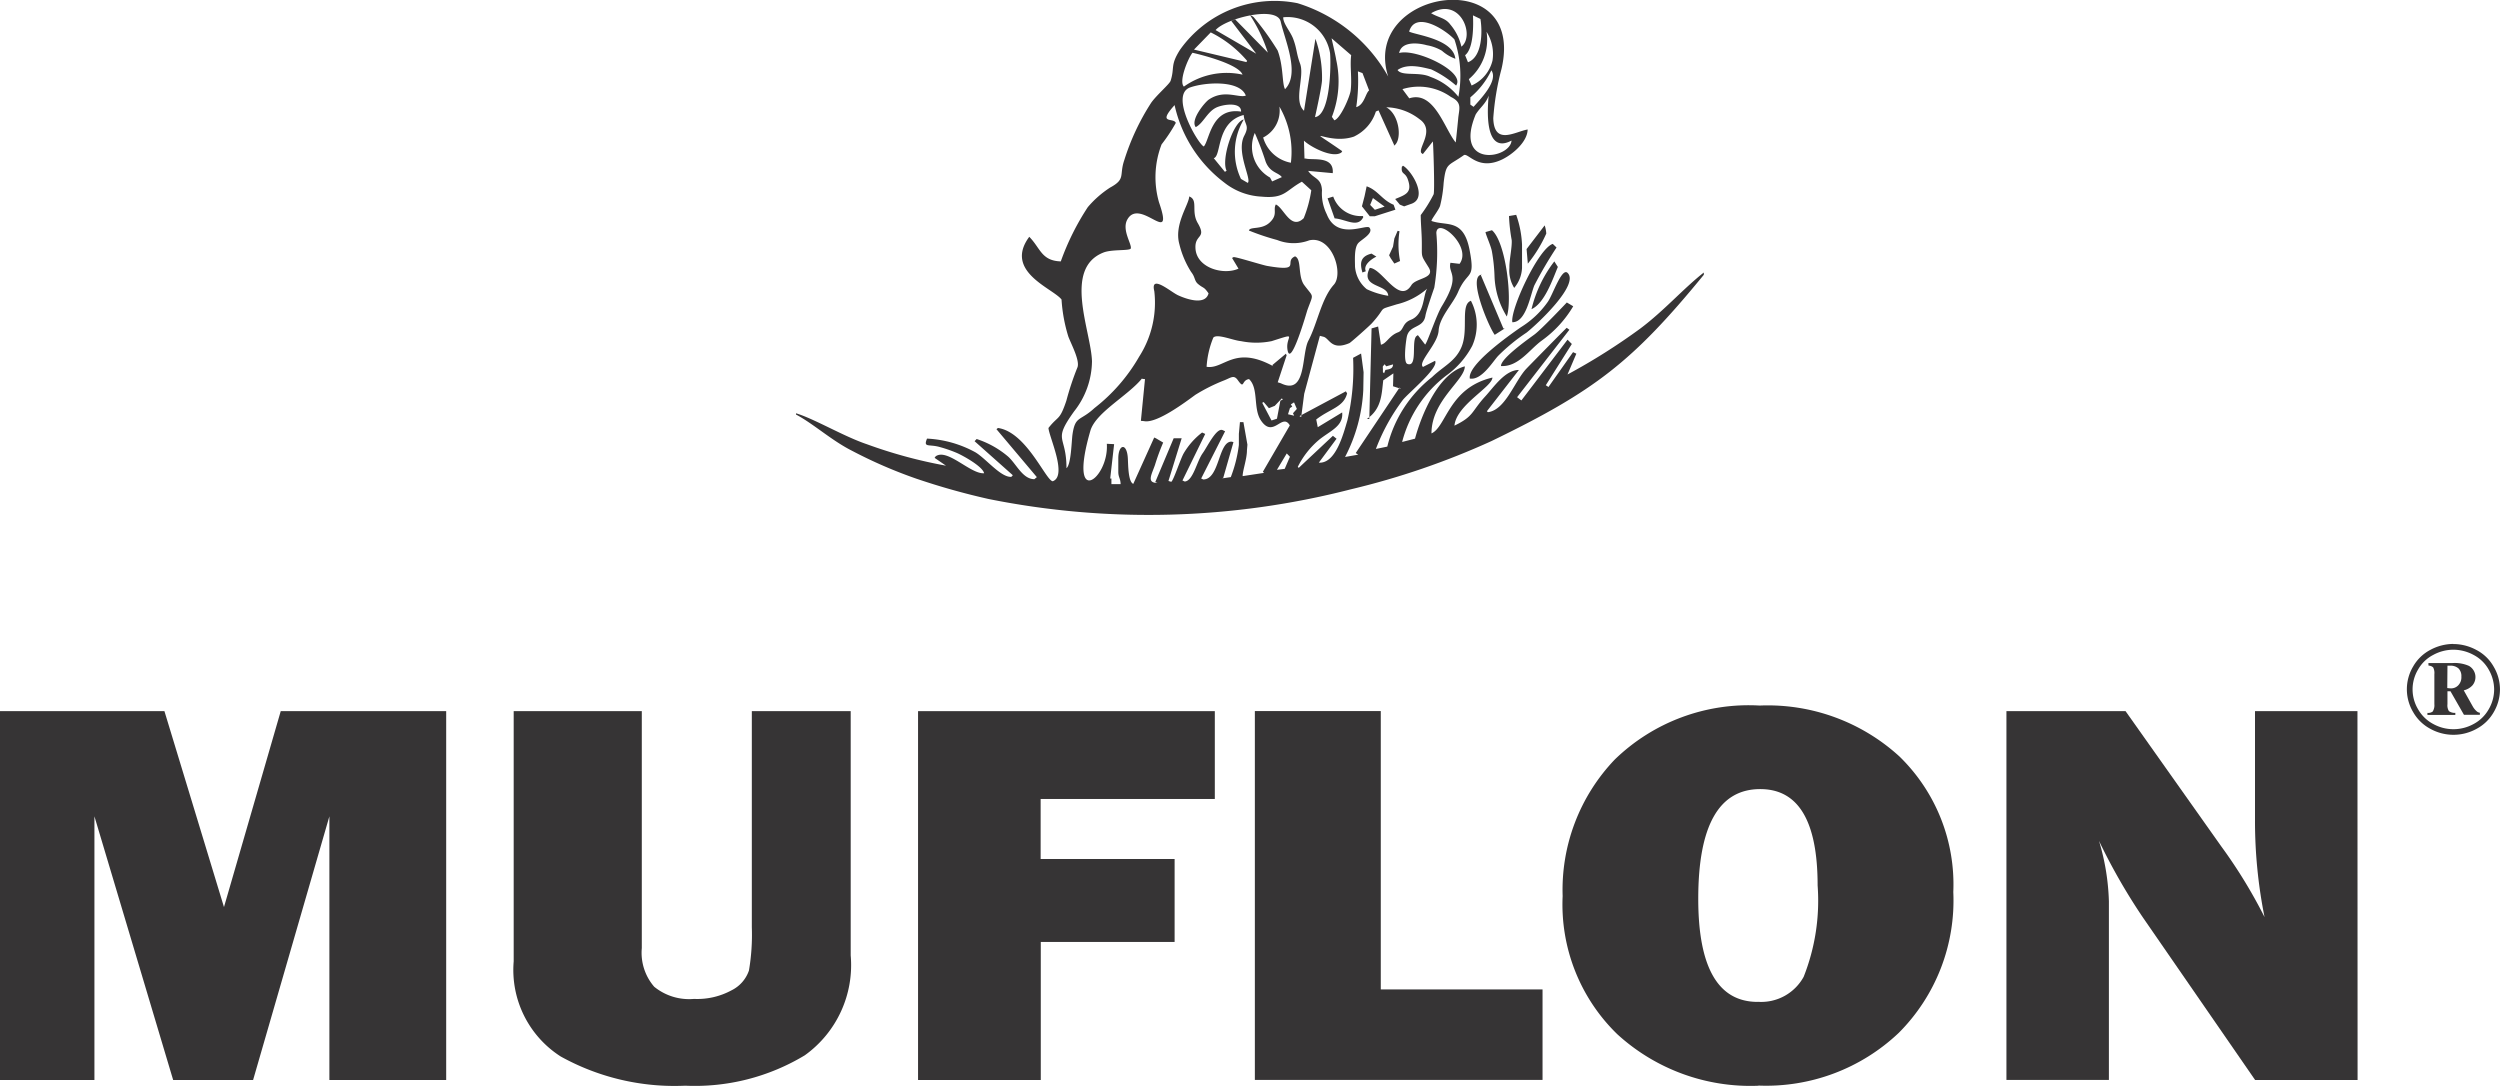 <svg xmlns="http://www.w3.org/2000/svg" width="122" height="52.99" viewBox="0 0 122 52.99">
  <g id="Layer_2" data-name="Layer 2" transform="translate(0 -0.001)">
    <g id="Layer_1" data-name="Layer 1" transform="translate(0 0.002)">
      <path id="Path_314" data-name="Path 314" d="M213.305,10l.229.239.476-.155-.57-.419Zm-.38,3.3.168-.063c-.138-.308.285-.6.516-.713l-.237-.147C212.813,12.514,212.8,12.854,212.926,13.294Zm1.56-1.661-.065.4-.191.419.078.145.178.26.279-.124a4.226,4.226,0,0,1-.027-1.453l-.092-.021Zm6.453.516.061.713a6.533,6.533,0,0,0,.9-1.468,1.489,1.489,0,0,0-.078-.4Zm-9.712-2.476.344.979c.551.04,1.132.489,1.4-.063l-.021-.052a1.427,1.427,0,0,1-1.447-.95Zm9.957,5.407c.629-.285,1.019-1.43,1.281-2.059l-.172-.27a6.223,6.223,0,0,0-1.113,2.329Zm-6.655-5.37.224.27.21.086.317-.113c.889-.268.057-1.629-.373-1.872l-.055.055c-.048.4.172.237.3.639C215.366,9.409,215.027,9.505,214.53,9.711Zm-1.495-.147-.13.5.384.486h.241l1.008-.321-.086-.241c-.564-.229-.767-.711-1.317-.9Zm6.347,6.774.489-.312h-.063l-1.1-2.606.057-.021C218.027,13.43,219.082,15.936,219.382,16.338Zm.7-5.8a8.439,8.439,0,0,0,.132,1.176c.025.325-.113.939-.113,1.306v.055a1.612,1.612,0,0,0,.235.971,1.623,1.623,0,0,0,.382-.971V11.935a5,5,0,0,0-.285-1.451Zm.159,5.183c.677.01.874-1.3,1.076-1.795A20.4,20.4,0,0,1,222.4,12.08l-.185-.178C221.5,12.147,220.134,15.118,220.243,15.726Zm-1.306-4.4c.021.153.264.665.314.948a8.406,8.406,0,0,1,.126,1.189,3.976,3.976,0,0,0,.6,1.983c.279-.8-.04-3.627-.725-4.21Zm.763,6.537c.839.048,1.382-.805,1.979-1.239a5.519,5.519,0,0,0,1.539-1.677l-.312-.185s-1.237,1.313-1.587,1.568-1.654,1.183-1.625,1.537Zm-1.524.612c.564.09,1.094-.793,1.365-1.094a8.88,8.88,0,0,1,1.4-1.149c.468-.365,2.606-2.342,2-2.916-.283-.266-.719,1.071-.962,1.413a4.5,4.5,0,0,1-1.312,1.239c-.528.365-2.635,1.841-2.493,2.512Zm-32.886,1.7v.055c.862.459,1.726,1.258,2.726,1.765a22.924,22.924,0,0,0,3.145,1.365,34.323,34.323,0,0,0,3.527.992,39.6,39.6,0,0,0,17.66-.468,37.43,37.43,0,0,0,6.89-2.363c5.028-2.436,6.877-3.866,10.353-8.11V13.3c-1,.786-1.923,1.849-3.088,2.726a30.491,30.491,0,0,1-3.564,2.25l.432-1.015-.161-.075-1.2,1.7-.13-.086,1.271-2.013-.21-.21-2.252,2.965-.21-.157,2.552-3.292-.13-.094c-.027.013-1.767,1.784-1.958,1.983-.583.608-1.025,2.027-1.887,2.134L219,20.07l1.564-2.015c-.671,0-1.216.824-1.64,1.287-.7.765-.543.964-1.505,1.43.084-1,1.845-1.887,1.853-2.346-2.136.5-2.246,2.4-2.975,2.726,0-1.614,1.627-2.591,1.627-3.273-1.3.342-2.128,2.4-2.43,3.529l-.629.161a5.961,5.961,0,0,1,2.162-3.248,4.193,4.193,0,0,0,1.258-1.442,2.536,2.536,0,0,0-.063-2.2c-.524.187-.109,1.39-.453,2.239-.294.725-.9.956-1.445,1.487a6.156,6.156,0,0,0-2.183,3.39l-.556.115a9.682,9.682,0,0,1,1.308-2.384c.252-.325,1.788-1.583,1.579-1.918l-.589.3c-.273-.224.723-1.111.763-1.772s.7-1.3.95-1.887c.472-1.094.849-.541.56-2.053-.3-1.549-1.109-1.147-1.858-1.411-.017-.075.34-.509.419-.738a6.339,6.339,0,0,0,.174-1.122c.113-1,.21-.8.979-1.348.21-.153.69.782,1.887.2.539-.266,1.224-.87,1.233-1.457-.6.1-1.642.805-1.677-.551a12.785,12.785,0,0,1,.4-2.4c1.218-5.183-6.888-3.866-5.527.369A7.67,7.67,0,0,0,209.764.158a5.659,5.659,0,0,0-5.736,2.269c-.493.774-.252.86-.461,1.516-.05.159-.723.734-.958,1.088a11.429,11.429,0,0,0-1.3,2.776c-.262.753.084.925-.692,1.346a4.936,4.936,0,0,0-1.092.958,12.421,12.421,0,0,0-1.317,2.646c-.95-.029-.992-.648-1.539-1.2-1.258,1.7,1.162,2.516,1.575,3.061a7.712,7.712,0,0,0,.331,1.805c.134.363.591,1.2.438,1.524a13.727,13.727,0,0,0-.535,1.614c-.335.99-.379.7-.872,1.325.023.419.937,2.331.21,2.6-.335-.021-1.281-2.4-2.675-2.6l-.073.059,1.971,2.34-.122.1c-.57,0-.874-.736-1.277-1.1a4.525,4.525,0,0,0-1.539-.86l-.1.107,1.866,1.661-.073.078c-.516.04-1.258-.918-1.776-1.21a5.447,5.447,0,0,0-2.338-.656c-.184.447.071.268.581.4a6.6,6.6,0,0,1,.874.3c.294.128,1.258.656,1.331.99-.656.057-1.8-1.235-2.365-.824l-.052.073.556.382a23.428,23.428,0,0,1-3.864-1.048C187.632,21.307,186.169,20.433,185.29,20.171ZM216.279.647c1.424-.839,2.162,1.107,1.478,1.631a2.516,2.516,0,0,0-.535-1.073C216.975.871,216.679.878,216.279.647Zm-10.517.822c.489-.57,3-1.214,3.179-.407.2.9.956,2.529.21,3.29-.151-.26-.071-1.109-.361-1.887A13.668,13.668,0,0,0,207.621.84a.325.325,0,0,0-.17-.086,7.549,7.549,0,0,1,.86,1.814L206.72.951l-.191.071,1.216,1.6Zm4.873.419-.558,3.52c-.535-.493.044-1.677-.193-2.306-.185-.495-.149-.711-.338-1.21-.136-.361-.5-.753-.482-1.048A2.1,2.1,0,0,1,211.349,2.6c.05.585.017,3.017-.736,3.118,0,0,.331-1.468.342-1.8a5.652,5.652,0,0,0-.321-2.025ZM218.321.75l.365.176c.1.6.1,1.847-.608,2.113l-.14-.344c.419-.327.407-1.472.384-1.935Zm-.816,3.415c.459-.658-1.956-1.809-2.786-1.577.117-.593.95-.493,1.354-.379a2.151,2.151,0,0,1,.736.27,2.051,2.051,0,0,0,.654.39c-.1-.969-1.975-1.166-2.256-1.327.3-1.029,1.744-.111,2.21.382a5.565,5.565,0,0,1,.195,2.8,3.06,3.06,0,0,0-1.365-.971c-.556-.266-1.39-.017-1.606-.335.505-.361,1.3-.107,1.633-.036a5.228,5.228,0,0,1,1.231.8Zm1.48-2.612a2.027,2.027,0,0,1,.289,1.407,1.79,1.79,0,0,1-1.019,1.214l-.134-.31A2.517,2.517,0,0,0,218.985,1.553Zm-7.428,4.319-.12-.168a4.79,4.79,0,0,0,.21-2.786c-.029-.21-.226-1.032-.224-1.048l.956.824c-.069.524.046,1.132-.025,1.721C212.316,4.719,211.857,5.784,211.557,5.872Zm-6.032-4.29A5.6,5.6,0,0,1,207.3,2.97l-.034.061-2.558-.61Zm1.552,2.061a3.594,3.594,0,0,0-2.862.585c-.262-.252.2-1.382.419-1.652.556.126,2.252.57,2.443,1.067Zm12.142-.21c.359.514-.566,1.438-.868,1.782l-.157-.109V4.752a3.893,3.893,0,0,0,1.025-1.319Zm-5.965.981c-.18.14-.229.7-.629.816a8.861,8.861,0,0,0,.082-1.747l.224.086Zm3.984.314c.587.283.4.593.361,1.082-.013.132-.111,1.126-.12,1.143-.547-.663-1.052-2.55-2.266-2.153l-.333-.449a2.7,2.7,0,0,1,2.361.377Zm-12.049,2.42c-.239-.055-1.709-2.516-.667-2.881.732-.258,2.428-.367,2.715.4-.344.13-1.048-.319-1.805.193-.187.126-.916.99-.639,1.344.359-.182.547-.715.975-.941.319-.166,1.258-.314,1.237.185C205.554,5.224,205.468,6.841,205.187,7.149Zm13.9-2.474c-.063.629-.224,2.9,1.115,2.187-.065.9-2.839,1.352-1.749-1.275C218.669,5.243,218.941,5.071,219.086,4.675Zm-6.554,1.981a2.023,2.023,0,0,0,1.048-1.212l.13-.057.776,1.723-.067.027c.459-.191.354-1.522-.331-1.9a2.737,2.737,0,0,1,1.627.585c.765.535-.086,1.39.084,1.644l.073.057.489-.619c.019.034.1,2.4.038,2.581a6.742,6.742,0,0,1-.629,1.013c0,.419.048.855.052,1.285.013.816-.071.614.333,1.268.338.545-.616.509-.839.862-.6.975-1.417-.8-2.032-.839-.5.992.872.761.9,1.363a3.858,3.858,0,0,1-1.048-.323A1.57,1.57,0,0,1,212.565,13c0-.294-.048-.9.159-1.136.147-.17.772-.482.545-.755-.153-.185-1.581.639-2.084-.658a2.239,2.239,0,0,1-.231-1.155c-.029-.629-.4-.549-.675-.956l1.2.111c.073-.864-.99-.619-1.317-.713H210.1l-.027-.874c.308.3,1.4.881,1.828.579l.04-.065c-2.072-1.445-.709-.247.6-.721Zm-4.449.055a1.469,1.469,0,0,0,.79-1.507,4.4,4.4,0,0,1,.56,2.74A1.738,1.738,0,0,1,208.083,6.711Zm-4.193,7.68c-.323-.153-1.331-1.029-1.122-.18a4.883,4.883,0,0,1-.736,3.191,8.583,8.583,0,0,1-2.187,2.516c-.7.652-.935.363-1.069,1.283-.048.338-.065,1.468-.294,1.648,0-1.652-.7-1.275.373-2.772a4.013,4.013,0,0,0,.872-2.441c-.04-1.468-1.43-4.527.56-5.311.419-.166,1.3-.073,1.333-.2.059-.21-.449-.9-.17-1.407.618-1.12,2.321,1.407,1.549-.839a4.44,4.44,0,0,1,.124-2.83A8.254,8.254,0,0,0,203.82,6c-.1-.281-.927.094-.059-.87a6.5,6.5,0,0,0,2.417,3.774,3.172,3.172,0,0,0,1.812.692c1.149.109,1.176-.285,1.983-.728l.459.419a5.951,5.951,0,0,1-.369,1.361c-.629.614-.975-.509-1.361-.669-.151.26.12.5-.314.893-.392.354-.952.174-1,.379a11.943,11.943,0,0,0,1.38.463,2.166,2.166,0,0,0,1.564.015c1.113-.245,1.692,1.621,1.2,2.166-.61.681-.8,1.887-1.239,2.726-.352.663-.075,2.707-1.35,2.082l-.149-.046.434-1.315-.034-.08-.667.558.052.055c-1.908-1.048-2.407.166-3.256.025a4.462,4.462,0,0,1,.327-1.422c.184-.21.962.136,1.348.17a3.732,3.732,0,0,0,1.5,0c1.317-.419.69-.254.767.379.132,1.067.964-1.868.973-1.887.306-.853.329-.583-.147-1.222-.333-.444-.115-1.277-.453-1.407-.577.256.384.767-1.352.468-.256-.044-1.562-.461-1.65-.43l-.071.04.314.522c-.732.333-2.057-.034-2.1-1-.036-.692.558-.459.115-1.218-.346-.587.038-1.124-.419-1.306-.015.4-.753,1.375-.48,2.334a4.5,4.5,0,0,0,.574,1.352c.21.264.147.432.344.593.27.222.268.109.505.451C205.263,14.915,204.342,14.607,203.889,14.391Zm3.239-8.783c.048.518.3.5.031,1.013-.419.8.377,2.139.168,2.306L207,8.732a3.077,3.077,0,0,1,.138-2.9c-.52.1-1.115,1.971-.839,2.5l-.082.055-.545-.667c.388-.1.1-1.747,1.457-2.107Zm1.287,3.059a1.718,1.718,0,0,1-.744-2.176,14.192,14.192,0,0,1,.53,1.4c.21.543.619.52.79.755l-.474.21Zm9.248,4.21-.444-.052c-.14.566.539.545-.419,2.118-.264.432-.711,1.784-.816,1.874l-.354-.461-.057.04c-.289.189.075,1.56-.455,1.365-.21-.073-.073-1.073-.036-1.285.111-.65.811-.419.916-1.065.036-.222.338-1.1.432-1.369a10.652,10.652,0,0,0,.1-2.673c.044-.816,1.767.669,1.132,1.51Zm-3.837,3.946-.136-.887-.377.109.057-.015-.111,4.42h-.12c.713-.491.721-1.18.8-1.887l.495-.34-.017.629.386.124-.069-.059L212.6,22.11l.122.078-.642.113a7.889,7.889,0,0,0,.889-3.262l.015-.874-.122-.912-.39.21a11.06,11.06,0,0,1-.279,3.057c-.2.673-.57,2.113-1.394,2.059l.866-1.168-.178-.143-1.667,1.564-.048-.046a4.121,4.121,0,0,1,1.067-1.346c.537-.424,1.166-.65,1.1-1.313l-1.191.721-.075-.377c.686-.53,1.34-.6,1.507-1.273l-.061-.1-2.264,1.21.084.046.147-1.134.765-2.83.172.044c.3.071.375.692,1.268.312.069-.029.979-.839,1.1-.973.778-.862.21-.606,1.21-.92a3.478,3.478,0,0,0,1.487-.767c-.21.317-.115,1.258-.805,1.524-.419.166-.327.493-.612.606C214.23,16.378,214.1,16.774,213.828,16.823Zm.22,1.231-.065.164c-.059-.082-.057.029-.057-.172s-.04-.113.082-.268l.08.1.333-.094C214.413,17.991,214.276,18.014,214.048,18.053Zm-11.878.419.013.017.132.013-.2,2.036.145.013c.616.138,2.032-.931,2.516-1.285a8.709,8.709,0,0,1,1.369-.69c.363-.136.5-.306.7-.023.338.476.164,0,.547-.052.482.455.189,1.432.579,2.015.606.906,1.038-.4,1.411.245l-1.317,2.266.063.05-1.048.159c0-.275.21-.839.21-1.258l.023-.277-.195-1.1h-.17l-.052.57v.545a6.587,6.587,0,0,1-.394,1.568l-.44.065h.063l.507-1.772-.082-.023c-.663-.038-.587,1.847-1.394,1.845l-.1-.046,1.168-2.306-.117-.055c-.3-.143-.759.826-.975,1.124-.291.4-.465,1.35-.876,1.384l-.113-.05,1.111-2.273-.153-.069a3.539,3.539,0,0,0-.9,1.019c-.157.275-.5,1.34-.606,1.386l-.136-.04.646-2.086h-.39l-.9,2.139.107.042c-.543,0-.283-.407-.12-.878a10.843,10.843,0,0,1,.4-1.092l-.356-.21-.082-.036-1.021,2.262c-.258-.1-.247-.977-.266-1.258-.048-.767-.465-.681-.465.015v.654c0,.275.107.319.113.6h-.449v-.273h-.059l.191-1.677-.356-.017c.115,1.717-1.937,3.241-.795-.663.287-.887,1.839-1.692,2.518-2.533Zm6.751,1.084-.166.878-.266.086-.453-.862.069-.038.258.3.285-.115.344-.363.052.052Zm.512.18.155-.1.138.321-.189.21.057.12-.3-.071.094-.3.113-.075Zm-.3,3.145-.38.048.48-.8.155.161Z" transform="translate(-146.441 -0.002)" fill="#363435" fill-rule="evenodd"/>
      <path id="Path_315" data-name="Path 315" d="M136.006,165.52v11.919a5.413,5.413,0,0,1-2.239,4.875,10.379,10.379,0,0,1-5.833,1.484,11.448,11.448,0,0,1-6.08-1.426,5.012,5.012,0,0,1-2.294-4.64V165.52h6.252v11.563a2.532,2.532,0,0,0,.606,1.887,2.7,2.7,0,0,0,1.944.593,3.506,3.506,0,0,0,1.828-.419,1.685,1.685,0,0,0,.851-.967,10.407,10.407,0,0,0,.14-2.111V165.52Z" transform="translate(-94.492 -130.817)" fill="#363435"/>
      <path id="Path_316" data-name="Path 316" d="M226.2,176.783h-6.531v6.737H213.68v-18h14.482v4.286h-8.5v2.929H226.2Z" transform="translate(-168.879 -130.817)" fill="#363435"/>
      <path id="Path_317" data-name="Path 317" d="M306.109,179.1v4.416H292.07v-18h6.145V179.1Z" transform="translate(-230.833 -130.817)" fill="#363435"/>
      <path id="Path_318" data-name="Path 318" d="M373.233,178.7a2.363,2.363,0,0,0,2.239-1.22,10.089,10.089,0,0,0,.681-4.46q0-4.7-2.8-4.7-3.025,0-3.025,5.353,0,5.032,2.906,5.032m.029,4.091a9.63,9.63,0,0,1-6.888-2.516,8.819,8.819,0,0,1-2.665-6.739,9.2,9.2,0,0,1,2.545-6.665,9.381,9.381,0,0,1,7.068-2.633,9.523,9.523,0,0,1,6.818,2.48,8.705,8.705,0,0,1,2.633,6.621,9.139,9.139,0,0,1-2.659,6.869,9.4,9.4,0,0,1-6.854,2.575Z" transform="translate(-287.453 -129.813)" fill="#363435"/>
      <path id="Path_319" data-name="Path 319" d="M484.136,183.52h-5l-5.491-7.953a29.322,29.322,0,0,1-2.128-3.717A11.275,11.275,0,0,1,472,174.8v8.718h-5v-18h5.812l4.671,6.6a24.591,24.591,0,0,1,2.113,3.453,23.774,23.774,0,0,1-.466-4.717V165.52h5Z" transform="translate(-369.086 -130.817)" fill="#363435"/>
      <path id="Path_320" data-name="Path 320" d="M21.774,165.52v18h-5.7V170.653L12.351,183.52H8.45L4.608,170.653V183.52H0v-18H8.024l2.906,9.561L13.7,165.52Z" transform="translate(0 -130.817)" fill="#363435"/>
      <path id="Path_321" data-name="Path 321" d="M562.173,152.047a1.359,1.359,0,0,0,.182.017.484.484,0,0,0,.357-.153.558.558,0,0,0,.149-.419.529.529,0,0,0-.138-.4.591.591,0,0,0-.419-.136h-.122Zm-.921-1.218h1.159a1.726,1.726,0,0,1,.816.136.629.629,0,0,1,.182.943.824.824,0,0,1-.432.252l.438.782a.906.906,0,0,0,.21.254.3.3,0,0,0,.138.057v.1h-.776l-.658-1.149h-.147v.629a.533.533,0,0,0,.071.34.491.491,0,0,0,.313.086v.1h-1.361v-.1a.352.352,0,0,0,.258-.067.577.577,0,0,0,.08-.359V151.37a.6.6,0,0,0-.057-.327.337.337,0,0,0-.229-.09Zm1.216-.652a2.061,2.061,0,0,0-.977.252,1.79,1.79,0,0,0-.744.717,1.887,1.887,0,0,0,0,1.935,1.833,1.833,0,0,0,.738.719,2.038,2.038,0,0,0,1.977,0,1.834,1.834,0,0,0,.734-.719,1.917,1.917,0,0,0,.264-.964,1.953,1.953,0,0,0-.266-.971,1.8,1.8,0,0,0-.742-.717,2.076,2.076,0,0,0-.988-.252Zm0-.277a2.373,2.373,0,0,1,1.118.285,2.057,2.057,0,0,1,.851.82,2.187,2.187,0,0,1,.308,1.111,2.219,2.219,0,0,1-.3,1.1,2.1,2.1,0,0,1-.839.82,2.327,2.327,0,0,1-2.262,0,2.1,2.1,0,0,1-.839-.82,2.172,2.172,0,0,1,0-2.216,2.069,2.069,0,0,1,.851-.82,2.38,2.38,0,0,1,1.109-.285Z" transform="translate(-442.746 -118.472)" fill="#363435"/>
    </g>
  </g>
</svg>

